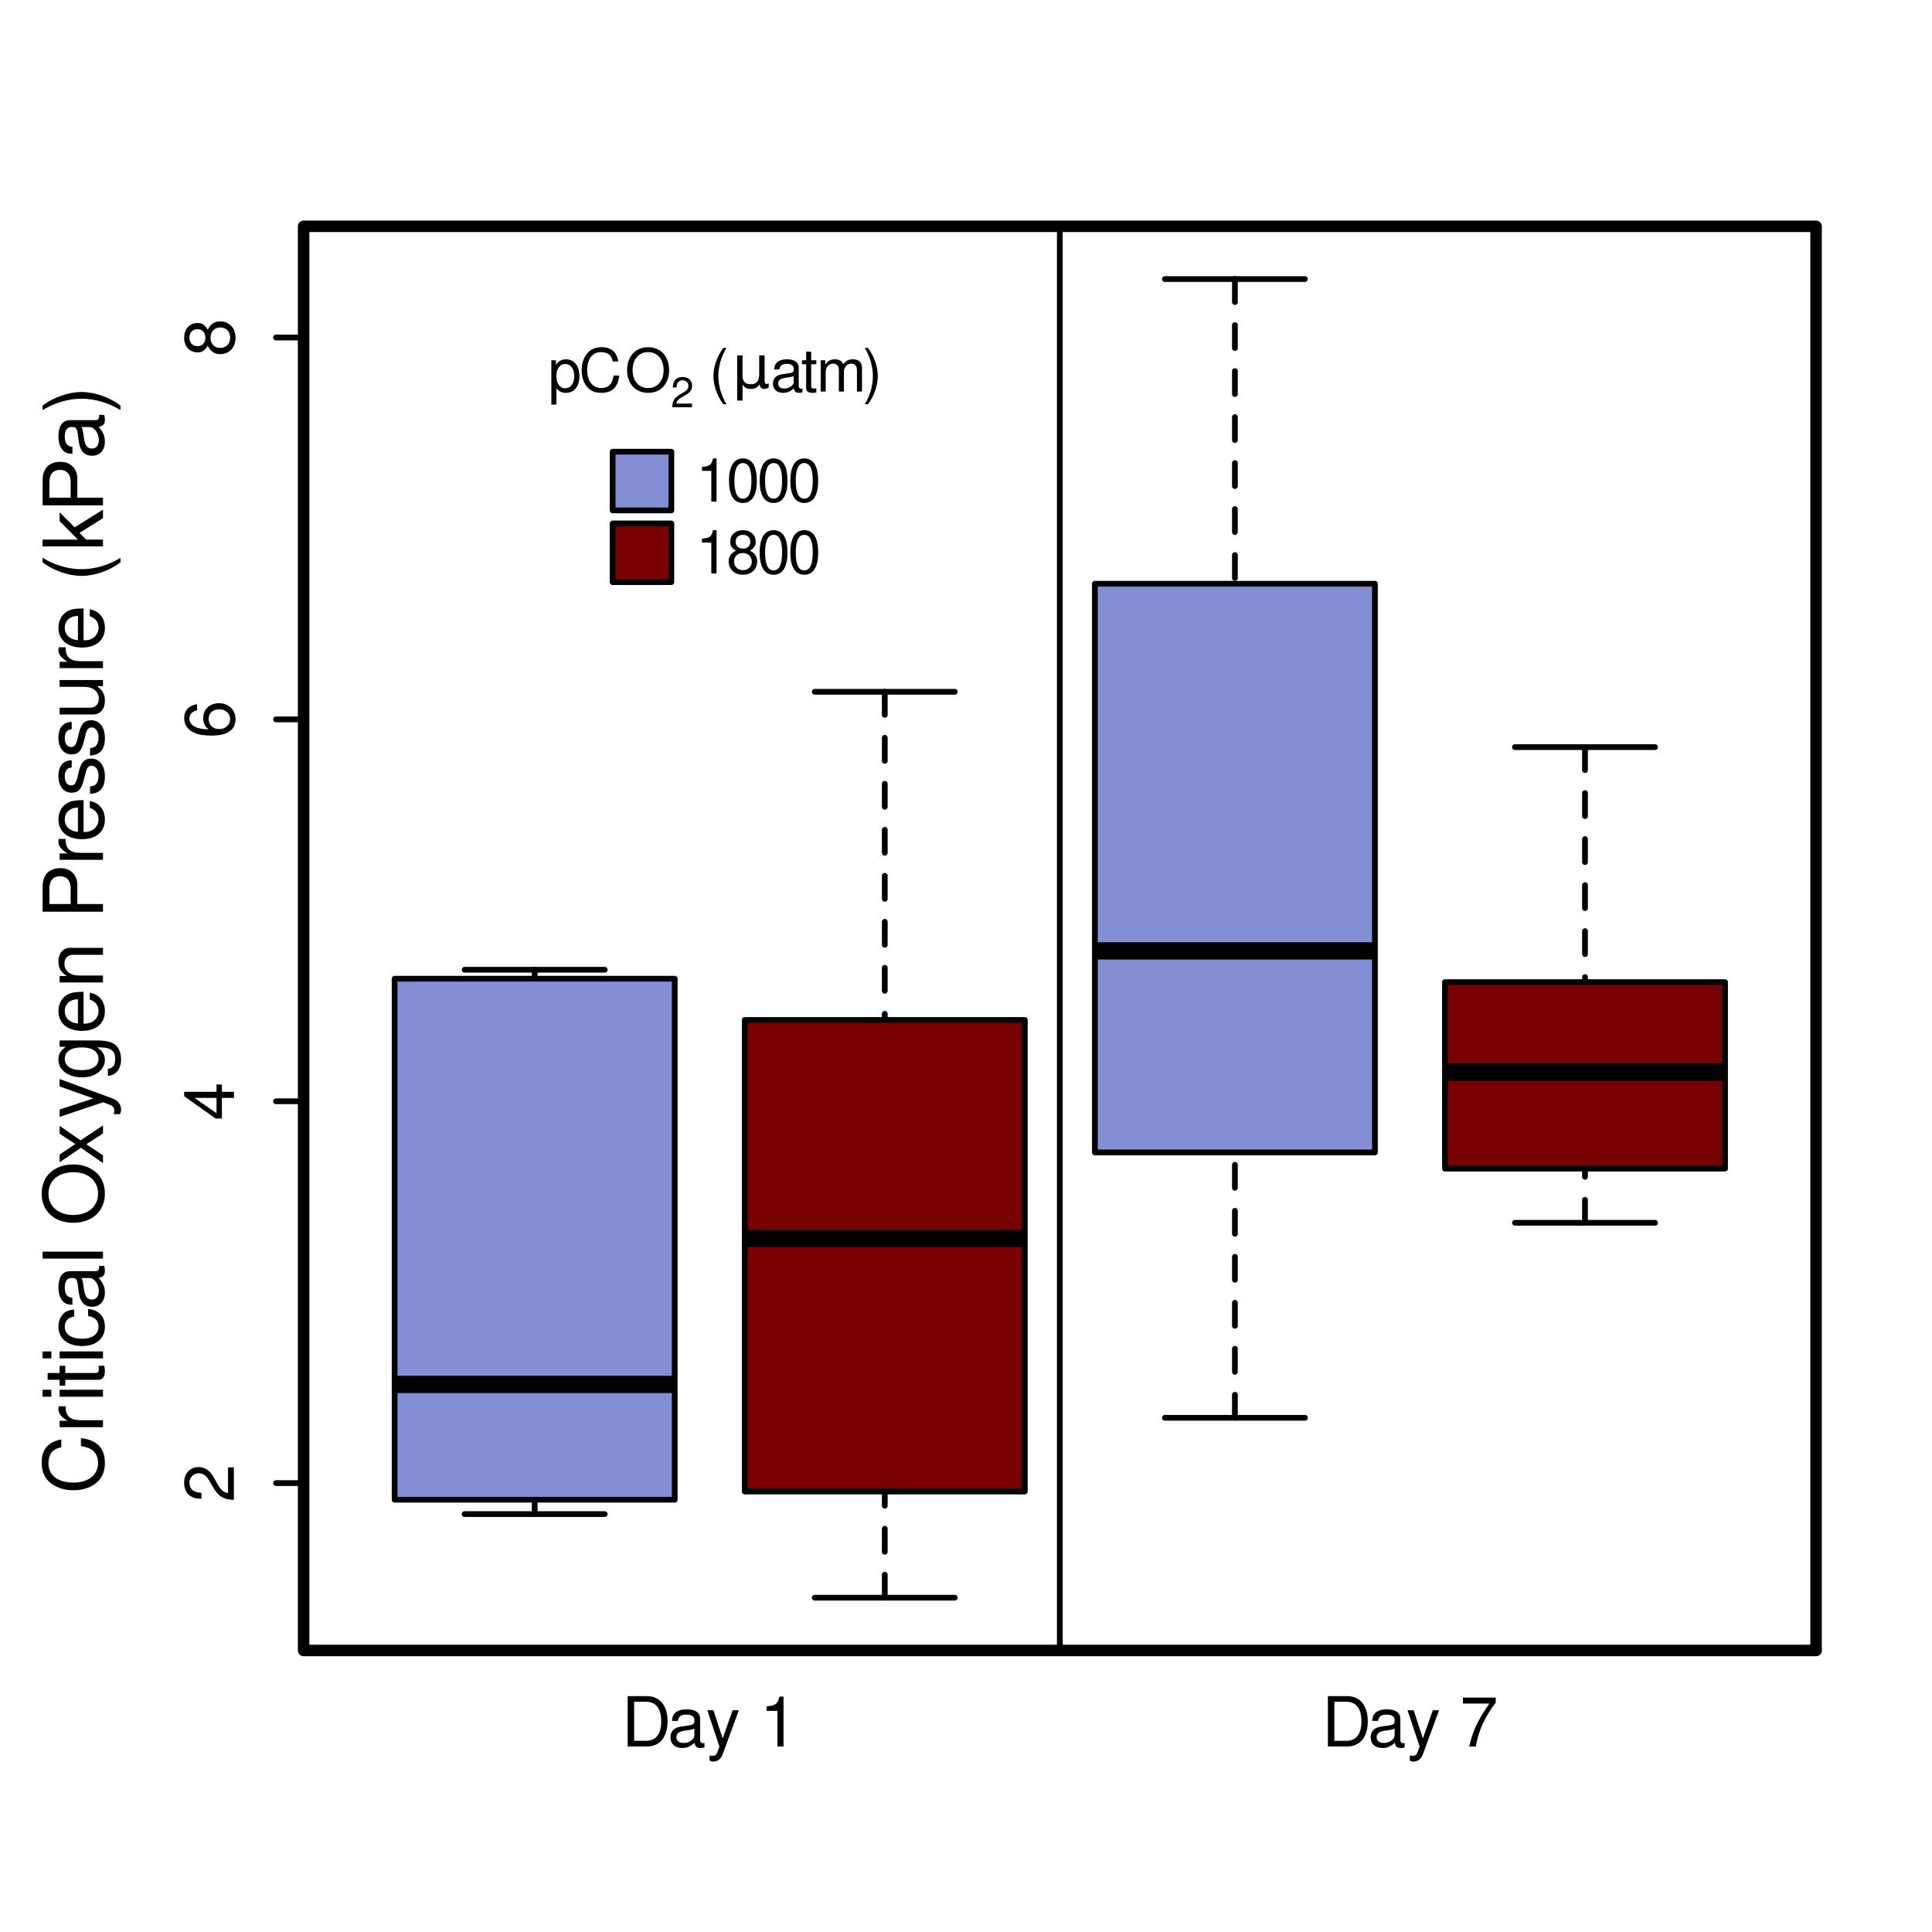 <?xml version="1.0" encoding="UTF-8"?>
<svg xmlns="http://www.w3.org/2000/svg" xmlns:xlink="http://www.w3.org/1999/xlink" width="252pt" height="252pt" viewBox="0 0 252 252" version="1.1">
<defs>
<g>
<symbol overflow="visible" id="glyph0-0">
<path style="stroke:none;" d=""/>
</symbol>
<symbol overflow="visible" id="glyph0-1">
<path style="stroke:none;" d="M 0.797 0 L 3.328 0 C 4.984 0 6 -1.234 6 -3.281 C 6 -5.312 5 -6.562 3.328 -6.562 L 0.797 -6.562 Z M 1.641 -0.734 L 1.641 -5.828 L 3.188 -5.828 C 4.484 -5.828 5.172 -4.953 5.172 -3.281 C 5.172 -1.609 4.484 -0.734 3.188 -0.734 Z M 1.641 -0.734 "/>
</symbol>
<symbol overflow="visible" id="glyph0-2">
<path style="stroke:none;" d="M 4.812 -0.438 C 4.734 -0.422 4.703 -0.422 4.656 -0.422 C 4.391 -0.422 4.25 -0.562 4.25 -0.797 L 4.25 -3.562 C 4.25 -4.406 3.641 -4.844 2.469 -4.844 C 1.781 -4.844 1.234 -4.656 0.906 -4.297 C 0.688 -4.062 0.609 -3.781 0.578 -3.328 L 1.344 -3.328 C 1.406 -3.891 1.75 -4.156 2.453 -4.156 C 3.125 -4.156 3.5 -3.906 3.5 -3.453 L 3.5 -3.266 C 3.484 -2.938 3.328 -2.812 2.719 -2.734 C 1.656 -2.594 1.5 -2.562 1.203 -2.453 C 0.656 -2.219 0.375 -1.797 0.375 -1.188 C 0.375 -0.328 0.969 0.203 1.922 0.203 C 2.516 0.203 3 0 3.531 -0.484 C 3.578 0 3.812 0.203 4.297 0.203 C 4.469 0.203 4.562 0.188 4.812 0.125 Z M 3.5 -1.484 C 3.5 -1.234 3.422 -1.078 3.203 -0.875 C 2.891 -0.594 2.531 -0.453 2.094 -0.453 C 1.5 -0.453 1.156 -0.734 1.156 -1.203 C 1.156 -1.703 1.484 -1.953 2.297 -2.062 C 3.094 -2.172 3.25 -2.219 3.5 -2.328 Z M 3.5 -1.484 "/>
</symbol>
<symbol overflow="visible" id="glyph0-3">
<path style="stroke:none;" d="M 3.484 -4.719 L 2.188 -1.047 L 0.984 -4.719 L 0.188 -4.719 L 1.766 0.016 L 1.484 0.766 C 1.359 1.094 1.203 1.219 0.875 1.219 C 0.75 1.219 0.641 1.203 0.484 1.172 L 0.484 1.844 C 0.641 1.922 0.797 1.969 0.984 1.969 C 1.234 1.969 1.5 1.875 1.688 1.734 C 1.922 1.562 2.062 1.375 2.203 0.984 L 4.297 -4.719 Z M 3.484 -4.719 "/>
</symbol>
<symbol overflow="visible" id="glyph0-4">
<path style="stroke:none;" d=""/>
</symbol>
<symbol overflow="visible" id="glyph0-5">
<path style="stroke:none;" d="M 2.328 -4.641 L 2.328 0 L 3.125 0 L 3.125 -6.5 L 2.594 -6.5 C 2.328 -5.516 2.141 -5.375 0.922 -5.219 L 0.922 -4.641 Z M 2.328 -4.641 "/>
</symbol>
<symbol overflow="visible" id="glyph0-6">
<path style="stroke:none;" d="M 4.688 -6.375 L 0.406 -6.375 L 0.406 -5.594 L 3.859 -5.594 C 2.344 -3.422 1.719 -2.094 1.234 0 L 2.094 0 C 2.438 -2.047 3.234 -3.797 4.688 -5.719 Z M 4.688 -6.375 "/>
</symbol>
<symbol overflow="visible" id="glyph1-0">
<path style="stroke:none;" d=""/>
</symbol>
<symbol overflow="visible" id="glyph1-1">
<path style="stroke:none;" d="M -0.781 -4.547 L -0.781 -1.203 C -1.328 -1.281 -1.672 -1.562 -2.141 -2.344 L -2.641 -3.25 C -3.141 -4.141 -3.812 -4.594 -4.609 -4.594 C -5.141 -4.594 -5.656 -4.391 -6 -4 C -6.344 -3.625 -6.5 -3.156 -6.5 -2.562 C -6.5 -1.75 -6.219 -1.141 -5.656 -0.797 C -5.312 -0.562 -4.906 -0.469 -4.25 -0.453 L -4.25 -1.234 C -4.703 -1.266 -4.953 -1.328 -5.172 -1.438 C -5.578 -1.641 -5.812 -2.047 -5.812 -2.531 C -5.812 -3.25 -5.297 -3.781 -4.594 -3.781 C -4.062 -3.781 -3.625 -3.484 -3.297 -2.922 L -2.812 -2.094 C -2.047 -0.766 -1.438 -0.375 -0.016 -0.312 L -0.016 -4.547 Z M -0.781 -4.547 "/>
</symbol>
<symbol overflow="visible" id="glyph1-2">
<path style="stroke:none;" d="M -1.578 -2.938 L 0 -2.938 L 0 -3.734 L -1.578 -3.734 L -1.578 -4.688 L -2.281 -4.688 L -2.281 -3.734 L -6.5 -3.734 L -6.5 -3.156 L -2.406 -0.25 L -1.578 -0.25 Z M -2.281 -2.938 L -2.281 -0.938 L -5.156 -2.938 Z M -2.281 -2.938 "/>
</symbol>
<symbol overflow="visible" id="glyph1-3">
<path style="stroke:none;" d="M -4.812 -4.484 C -5.875 -4.328 -6.5 -3.641 -6.5 -2.672 C -6.5 -1.969 -6.172 -1.344 -5.578 -0.969 C -4.938 -0.562 -4.156 -0.391 -2.969 -0.391 C -1.875 -0.391 -1.172 -0.547 -0.609 -0.922 C -0.078 -1.266 0.203 -1.828 0.203 -2.531 C 0.203 -3.75 -0.703 -4.609 -1.969 -4.609 C -3.172 -4.609 -4.016 -3.812 -4.016 -2.656 C -4.016 -2.031 -3.781 -1.531 -3.297 -1.203 C -4.906 -1.203 -5.812 -1.703 -5.812 -2.625 C -5.812 -3.172 -5.438 -3.562 -4.812 -3.688 Z M -3.312 -2.562 C -3.312 -3.328 -2.766 -3.812 -1.906 -3.812 C -1.094 -3.812 -0.5 -3.266 -0.5 -2.531 C -0.5 -1.797 -1.109 -1.234 -1.938 -1.234 C -2.75 -1.234 -3.312 -1.781 -3.312 -2.562 Z M -3.312 -2.562 "/>
</symbol>
<symbol overflow="visible" id="glyph1-4">
<path style="stroke:none;" d="M -3.422 -3.516 C -3.828 -4.188 -4.156 -4.391 -4.766 -4.391 C -5.797 -4.391 -6.5 -3.609 -6.5 -2.469 C -6.5 -1.344 -5.797 -0.562 -4.781 -0.562 C -4.156 -0.562 -3.844 -0.766 -3.422 -1.422 C -3.062 -0.688 -2.531 -0.328 -1.812 -0.328 C -0.625 -0.328 0.203 -1.203 0.203 -2.469 C 0.203 -3.734 -0.625 -4.609 -1.812 -4.609 C -2.531 -4.609 -3.062 -4.25 -3.422 -3.516 Z M -5.812 -2.469 C -5.812 -3.156 -5.406 -3.578 -4.75 -3.578 C -4.141 -3.578 -3.734 -3.141 -3.734 -2.469 C -3.734 -1.797 -4.141 -1.375 -4.766 -1.375 C -5.406 -1.375 -5.812 -1.797 -5.812 -2.469 Z M -3.062 -2.469 C -3.062 -3.266 -2.547 -3.812 -1.797 -3.812 C -1.016 -3.812 -0.5 -3.281 -0.5 -2.453 C -0.5 -1.688 -1.031 -1.141 -1.781 -1.141 C -2.562 -1.141 -3.062 -1.672 -3.062 -2.469 Z M -3.062 -2.469 "/>
</symbol>
<symbol overflow="visible" id="glyph2-0">
<path style="stroke:none;" d=""/>
</symbol>
<symbol overflow="visible" id="glyph2-1">
<path style="stroke:none;" d="M -5.438 -7.141 C -7.156 -6.828 -8 -5.844 -8 -4.109 C -8 -3.062 -7.672 -2.203 -7.016 -1.625 C -6.234 -0.906 -5.125 -0.516 -3.844 -0.516 C -2.547 -0.516 -1.438 -0.922 -0.672 -1.656 C -0.047 -2.266 0.25 -3.047 0.25 -4.078 C 0.25 -6 -0.781 -7.078 -2.875 -7.312 L -2.875 -6.266 C -2.328 -6.188 -1.969 -6.078 -1.656 -5.922 C -1 -5.594 -0.641 -4.922 -0.641 -4.078 C -0.641 -2.516 -1.891 -1.516 -3.859 -1.516 C -5.875 -1.516 -7.109 -2.469 -7.109 -4 C -7.109 -4.625 -6.938 -5.219 -6.625 -5.547 C -6.344 -5.844 -6.031 -6 -5.438 -6.125 Z M -5.438 -7.141 "/>
</symbol>
<symbol overflow="visible" id="glyph2-2">
<path style="stroke:none;" d="M -5.656 -0.75 L 0 -0.75 L 0 -1.656 L -2.938 -1.656 C -4.297 -1.656 -4.906 -2.219 -4.875 -3.469 L -5.781 -3.469 C -5.812 -3.312 -5.812 -3.234 -5.812 -3.125 C -5.812 -2.531 -5.469 -2.094 -4.625 -1.578 L -5.656 -1.578 Z M -5.656 -0.75 "/>
</symbol>
<symbol overflow="visible" id="glyph2-3">
<path style="stroke:none;" d="M -5.656 -1.625 L -5.656 -0.719 L 0 -0.719 L 0 -1.625 Z M -7.875 -1.625 L -7.875 -0.719 L -6.734 -0.719 L -6.734 -1.625 Z M -7.875 -1.625 "/>
</symbol>
<symbol overflow="visible" id="glyph2-4">
<path style="stroke:none;" d="M -5.656 -2.75 L -5.656 -1.812 L -7.219 -1.812 L -7.219 -0.922 L -5.656 -0.922 L -5.656 -0.156 L -4.922 -0.156 L -4.922 -0.922 L -0.641 -0.922 C -0.062 -0.922 0.25 -1.312 0.25 -2.016 C 0.25 -2.25 0.234 -2.438 0.172 -2.75 L -0.578 -2.75 C -0.547 -2.609 -0.547 -2.5 -0.547 -2.312 C -0.547 -1.922 -0.641 -1.812 -1.047 -1.812 L -4.922 -1.812 L -4.922 -2.75 Z M -5.656 -2.75 "/>
</symbol>
<symbol overflow="visible" id="glyph2-5">
<path style="stroke:none;" d="M -3.75 -5.078 C -4.312 -5.047 -4.672 -4.922 -4.984 -4.703 C -5.5 -4.312 -5.812 -3.641 -5.812 -2.844 C -5.812 -1.312 -4.609 -0.328 -2.734 -0.328 C -0.906 -0.328 0.25 -1.312 0.25 -2.844 C 0.25 -4.188 -0.562 -5.047 -1.938 -5.156 L -1.938 -4.25 C -1.031 -4.094 -0.578 -3.625 -0.578 -2.859 C -0.578 -1.875 -1.391 -1.281 -2.734 -1.281 C -4.141 -1.281 -4.984 -1.859 -4.984 -2.844 C -4.984 -3.594 -4.547 -4.078 -3.75 -4.172 Z M -3.75 -5.078 "/>
</symbol>
<symbol overflow="visible" id="glyph2-6">
<path style="stroke:none;" d="M -0.531 -5.781 C -0.5 -5.672 -0.5 -5.641 -0.5 -5.578 C -0.5 -5.266 -0.672 -5.094 -0.953 -5.094 L -4.281 -5.094 C -5.281 -5.094 -5.812 -4.359 -5.812 -2.969 C -5.812 -2.141 -5.578 -1.484 -5.156 -1.094 C -4.875 -0.828 -4.547 -0.719 -3.984 -0.703 L -3.984 -1.609 C -4.672 -1.688 -4.984 -2.094 -4.984 -2.938 C -4.984 -3.75 -4.688 -4.203 -4.141 -4.203 L -3.906 -4.203 C -3.516 -4.188 -3.375 -4 -3.281 -3.266 C -3.125 -1.984 -3.078 -1.797 -2.938 -1.453 C -2.656 -0.781 -2.156 -0.453 -1.422 -0.453 C -0.406 -0.453 0.25 -1.172 0.25 -2.312 C 0.25 -3.016 0 -3.594 -0.578 -4.234 C 0 -4.297 0.25 -4.578 0.25 -5.156 C 0.25 -5.359 0.234 -5.469 0.156 -5.781 Z M -1.781 -4.203 C -1.484 -4.203 -1.297 -4.109 -1.047 -3.844 C -0.719 -3.484 -0.547 -3.031 -0.547 -2.5 C -0.547 -1.797 -0.875 -1.391 -1.453 -1.391 C -2.047 -1.391 -2.344 -1.781 -2.484 -2.75 C -2.609 -3.719 -2.656 -3.891 -2.797 -4.203 Z M -1.781 -4.203 "/>
</symbol>
<symbol overflow="visible" id="glyph2-7">
<path style="stroke:none;" d="M -7.875 -1.641 L -7.875 -0.734 L 0 -0.734 L 0 -1.641 Z M -7.875 -1.641 "/>
</symbol>
<symbol overflow="visible" id="glyph2-8">
<path style="stroke:none;" d=""/>
</symbol>
<symbol overflow="visible" id="glyph2-9">
<path style="stroke:none;" d="M -8 -4.203 C -8 -1.938 -6.344 -0.406 -3.875 -0.406 C -1.406 -0.406 0.25 -1.938 0.25 -4.203 C 0.25 -5.172 -0.047 -6.016 -0.578 -6.656 C -1.312 -7.5 -2.531 -8.016 -3.812 -8.016 C -6.344 -8.016 -8 -6.516 -8 -4.203 Z M -7.109 -4.203 C -7.109 -5.906 -5.828 -7 -3.828 -7 C -1.938 -7 -0.641 -5.875 -0.641 -4.203 C -0.641 -2.531 -1.938 -1.422 -3.875 -1.422 C -5.812 -1.422 -7.109 -2.531 -7.109 -4.203 Z M -7.109 -4.203 "/>
</symbol>
<symbol overflow="visible" id="glyph2-10">
<path style="stroke:none;" d="M -2.922 -3.156 L -5.656 -5.047 L -5.656 -4.031 L -3.609 -2.672 L -5.656 -1.312 L -5.656 -0.297 L -2.875 -2.188 L 0 -0.188 L 0 -1.203 L -2.172 -2.641 L 0 -4.062 L 0 -5.109 Z M -2.922 -3.156 "/>
</symbol>
<symbol overflow="visible" id="glyph2-11">
<path style="stroke:none;" d="M -5.656 -4.188 L -1.25 -2.625 L -5.656 -1.172 L -5.656 -0.219 L 0.016 -2.125 L 0.922 -1.781 C 1.312 -1.625 1.469 -1.438 1.469 -1.062 C 1.469 -0.906 1.453 -0.781 1.406 -0.578 L 2.219 -0.578 C 2.312 -0.766 2.359 -0.953 2.359 -1.188 C 2.359 -1.484 2.25 -1.797 2.078 -2.031 C 1.875 -2.312 1.641 -2.469 1.188 -2.641 L -5.656 -5.156 Z M -5.656 -4.188 "/>
</symbol>
<symbol overflow="visible" id="glyph2-12">
<path style="stroke:none;" d="M -5.656 -4.359 L -4.844 -4.359 C -5.516 -3.906 -5.812 -3.406 -5.812 -2.703 C -5.812 -1.328 -4.547 -0.375 -2.734 -0.375 C -1.781 -0.375 -1.094 -0.609 -0.516 -1.094 C -0.016 -1.516 0.25 -2.047 0.25 -2.641 C 0.25 -3.312 -0.047 -3.797 -0.766 -4.281 L -0.469 -4.281 C 1.031 -4.281 1.594 -3.859 1.594 -2.734 C 1.594 -1.969 1.297 -1.562 0.641 -1.484 L 0.641 -0.562 C 1.688 -0.641 2.359 -1.484 2.359 -2.703 C 2.359 -3.547 2.078 -4.234 1.625 -4.594 C 1.094 -5.031 0.406 -5.188 -0.922 -5.188 L -5.656 -5.188 Z M -4.984 -2.781 C -4.984 -3.734 -4.188 -4.281 -2.75 -4.281 C -1.375 -4.281 -0.578 -3.719 -0.578 -2.781 C -0.578 -1.859 -1.391 -1.312 -2.781 -1.312 C -4.172 -1.312 -4.984 -1.859 -4.984 -2.781 Z M -4.984 -2.781 "/>
</symbol>
<symbol overflow="visible" id="glyph2-13">
<path style="stroke:none;" d="M -2.531 -5.531 C -3.391 -5.531 -3.906 -5.469 -4.328 -5.312 C -5.266 -4.938 -5.812 -4.078 -5.812 -3.016 C -5.812 -1.453 -4.625 -0.438 -2.75 -0.438 C -0.891 -0.438 0.25 -1.406 0.25 -3 C 0.25 -4.297 -0.484 -5.188 -1.719 -5.422 L -1.719 -4.516 C -0.969 -4.266 -0.578 -3.75 -0.578 -3.031 C -0.578 -2.469 -0.844 -1.969 -1.312 -1.672 C -1.641 -1.453 -1.969 -1.375 -2.531 -1.375 Z M -3.266 -1.391 C -4.312 -1.469 -4.984 -2.109 -4.984 -3.016 C -4.984 -3.938 -4.281 -4.562 -3.266 -4.562 Z M -3.266 -1.391 "/>
</symbol>
<symbol overflow="visible" id="glyph2-14">
<path style="stroke:none;" d="M -5.656 -0.75 L 0 -0.75 L 0 -1.656 L -3.125 -1.656 C -4.281 -1.656 -5.031 -2.266 -5.031 -3.203 C -5.031 -3.906 -4.594 -4.359 -3.922 -4.359 L 0 -4.359 L 0 -5.266 L -4.281 -5.266 C -5.219 -5.266 -5.812 -4.562 -5.812 -3.469 C -5.812 -2.625 -5.5 -2.078 -4.703 -1.594 L -5.656 -1.594 Z M -5.656 -0.75 "/>
</symbol>
<symbol overflow="visible" id="glyph2-15">
<path style="stroke:none;" d="M -3.344 -1.984 L -3.344 -4.453 C -3.344 -5.078 -3.516 -5.562 -3.891 -5.984 C -4.328 -6.453 -4.844 -6.656 -5.562 -6.656 C -7.047 -6.656 -7.875 -5.781 -7.875 -4.234 L -7.875 -0.984 L 0 -0.984 L 0 -1.984 Z M -4.219 -1.984 L -6.984 -1.984 L -6.984 -4.078 C -6.984 -5.047 -6.469 -5.609 -5.609 -5.609 C -4.734 -5.609 -4.219 -5.047 -4.219 -4.078 Z M -4.219 -1.984 "/>
</symbol>
<symbol overflow="visible" id="glyph2-16">
<path style="stroke:none;" d="M -4.078 -4.734 C -5.188 -4.719 -5.812 -3.984 -5.812 -2.672 C -5.812 -1.359 -5.141 -0.5 -4.094 -0.5 C -3.203 -0.5 -2.781 -0.953 -2.469 -2.297 L -2.25 -3.141 C -2.109 -3.766 -1.875 -4.016 -1.484 -4.016 C -0.938 -4.016 -0.578 -3.484 -0.578 -2.703 C -0.578 -2.219 -0.719 -1.797 -0.953 -1.578 C -1.125 -1.438 -1.281 -1.375 -1.688 -1.312 L -1.688 -0.359 C -0.375 -0.406 0.25 -1.141 0.25 -2.625 C 0.25 -4.047 -0.453 -4.953 -1.547 -4.953 C -2.391 -4.953 -2.844 -4.484 -3.125 -3.359 L -3.328 -2.5 C -3.5 -1.766 -3.734 -1.453 -4.141 -1.453 C -4.672 -1.453 -4.984 -1.906 -4.984 -2.641 C -4.984 -3.375 -4.672 -3.75 -4.078 -3.781 Z M -4.078 -4.734 "/>
</symbol>
<symbol overflow="visible" id="glyph2-17">
<path style="stroke:none;" d="M 0 -5.203 L -5.656 -5.203 L -5.656 -4.312 L -2.453 -4.312 C -1.297 -4.312 -0.547 -3.703 -0.547 -2.766 C -0.547 -2.047 -0.969 -1.594 -1.656 -1.594 L -5.656 -1.594 L -5.656 -0.703 L -1.297 -0.703 C -0.359 -0.703 0.25 -1.406 0.25 -2.5 C 0.25 -3.344 -0.047 -3.859 -0.781 -4.391 L 0 -4.391 Z M 0 -5.203 "/>
</symbol>
<symbol overflow="visible" id="glyph2-18">
<path style="stroke:none;" d="M -7.875 -2.547 C -6.453 -1.469 -4.484 -0.781 -2.797 -0.781 C -1.094 -0.781 0.875 -1.469 2.281 -2.547 L 2.281 -3.141 C 0.75 -2.188 -1.062 -1.656 -2.797 -1.656 C -4.516 -1.656 -6.344 -2.188 -7.875 -3.141 Z M -7.875 -2.547 "/>
</symbol>
<symbol overflow="visible" id="glyph2-19">
<path style="stroke:none;" d="M -7.875 -1.516 L -7.875 -0.625 L 0 -0.625 L 0 -1.516 L -2.203 -1.516 L -3.062 -2.391 L 0 -4.312 L 0 -5.422 L -3.703 -3.109 L -5.656 -5.078 L -5.656 -3.922 L -3.266 -1.516 Z M -7.875 -1.516 "/>
</symbol>
<symbol overflow="visible" id="glyph2-20">
<path style="stroke:none;" d="M 2.281 -1 C 0.875 -2.078 -1.094 -2.766 -2.781 -2.766 C -4.484 -2.766 -6.453 -2.078 -7.875 -1 L -7.875 -0.406 C -6.328 -1.359 -4.516 -1.891 -2.781 -1.891 C -1.062 -1.891 0.75 -1.359 2.281 -0.406 Z M 2.281 -1 "/>
</symbol>
<symbol overflow="visible" id="glyph3-0">
<path style="stroke:none;" d=""/>
</symbol>
<symbol overflow="visible" id="glyph3-1">
<path style="stroke:none;" d="M 0.422 1.703 L 1.078 1.703 L 1.078 -0.422 C 1.422 0 1.797 0.172 2.328 0.172 C 3.391 0.172 4.078 -0.672 4.078 -1.969 C 4.078 -3.344 3.406 -4.203 2.328 -4.203 C 1.766 -4.203 1.328 -3.953 1.016 -3.469 L 1.016 -4.078 L 0.422 -4.078 Z M 2.219 -3.594 C 2.938 -3.594 3.406 -2.969 3.406 -1.984 C 3.406 -1.062 2.922 -0.422 2.219 -0.422 C 1.516 -0.422 1.078 -1.047 1.078 -2.016 C 1.078 -2.969 1.516 -3.594 2.219 -3.594 Z M 2.219 -3.594 "/>
</symbol>
<symbol overflow="visible" id="glyph3-2">
<path style="stroke:none;" d="M 5.156 -3.922 C 4.938 -5.172 4.219 -5.781 2.969 -5.781 C 2.203 -5.781 1.594 -5.531 1.172 -5.062 C 0.656 -4.5 0.375 -3.703 0.375 -2.781 C 0.375 -1.844 0.656 -1.031 1.188 -0.484 C 1.641 -0.031 2.203 0.172 2.938 0.172 C 4.328 0.172 5.109 -0.562 5.281 -2.078 L 4.531 -2.078 C 4.469 -1.688 4.391 -1.422 4.266 -1.188 C 4.031 -0.719 3.562 -0.453 2.953 -0.453 C 1.812 -0.453 1.094 -1.359 1.094 -2.781 C 1.094 -4.234 1.781 -5.141 2.891 -5.141 C 3.344 -5.141 3.781 -5 4 -4.781 C 4.219 -4.578 4.328 -4.344 4.422 -3.922 Z M 5.156 -3.922 "/>
</symbol>
<symbol overflow="visible" id="glyph3-3">
<path style="stroke:none;" d="M 3.031 -5.781 C 1.406 -5.781 0.297 -4.578 0.297 -2.797 C 0.297 -1.016 1.391 0.172 3.047 0.172 C 3.734 0.172 4.344 -0.031 4.797 -0.422 C 5.422 -0.938 5.781 -1.828 5.781 -2.75 C 5.781 -4.578 4.703 -5.781 3.031 -5.781 Z M 3.031 -5.141 C 4.266 -5.141 5.062 -4.203 5.062 -2.766 C 5.062 -1.391 4.234 -0.453 3.047 -0.453 C 1.828 -0.453 1.016 -1.391 1.016 -2.797 C 1.016 -4.203 1.828 -5.141 3.031 -5.141 Z M 3.031 -5.141 "/>
</symbol>
<symbol overflow="visible" id="glyph3-4">
<path style="stroke:none;" d=""/>
</symbol>
<symbol overflow="visible" id="glyph3-5">
<path style="stroke:none;" d="M 1.844 -5.688 C 1.062 -4.656 0.562 -3.25 0.562 -2.016 C 0.562 -0.781 1.062 0.625 1.844 1.656 L 2.266 1.656 C 1.578 0.531 1.203 -0.766 1.203 -2.016 C 1.203 -3.266 1.578 -4.578 2.266 -5.688 Z M 1.844 -5.688 "/>
</symbol>
<symbol overflow="visible" id="glyph3-6">
<path style="stroke:none;" d="M 4.172 -0.375 C 4.094 -0.359 4.062 -0.359 4.031 -0.359 C 3.812 -0.359 3.688 -0.484 3.688 -0.688 L 3.688 -3.094 C 3.688 -3.812 3.156 -4.203 2.141 -4.203 C 1.547 -4.203 1.062 -4.031 0.781 -3.734 C 0.594 -3.516 0.516 -3.281 0.5 -2.875 L 1.156 -2.875 C 1.219 -3.375 1.516 -3.609 2.125 -3.609 C 2.719 -3.609 3.031 -3.391 3.031 -3 L 3.031 -2.828 C 3.031 -2.547 2.891 -2.438 2.359 -2.375 C 1.438 -2.25 1.297 -2.219 1.047 -2.125 C 0.562 -1.922 0.328 -1.562 0.328 -1.031 C 0.328 -0.281 0.844 0.172 1.672 0.172 C 2.188 0.172 2.594 0 3.062 -0.422 C 3.109 0 3.312 0.172 3.734 0.172 C 3.875 0.172 3.953 0.156 4.172 0.109 Z M 3.031 -1.281 C 3.031 -1.062 2.969 -0.938 2.781 -0.75 C 2.516 -0.516 2.188 -0.391 1.812 -0.391 C 1.297 -0.391 1 -0.625 1 -1.047 C 1 -1.469 1.281 -1.688 1.984 -1.797 C 2.688 -1.891 2.812 -1.922 3.031 -2.016 Z M 3.031 -1.281 "/>
</symbol>
<symbol overflow="visible" id="glyph3-7">
<path style="stroke:none;" d="M 1.984 -4.078 L 1.312 -4.078 L 1.312 -5.203 L 0.656 -5.203 L 0.656 -4.078 L 0.109 -4.078 L 0.109 -3.562 L 0.656 -3.562 L 0.656 -0.469 C 0.656 -0.047 0.938 0.172 1.453 0.172 C 1.625 0.172 1.766 0.156 1.984 0.125 L 1.984 -0.422 C 1.891 -0.391 1.797 -0.391 1.672 -0.391 C 1.391 -0.391 1.312 -0.469 1.312 -0.75 L 1.312 -3.562 L 1.984 -3.562 Z M 1.984 -4.078 "/>
</symbol>
<symbol overflow="visible" id="glyph3-8">
<path style="stroke:none;" d="M 0.547 -4.078 L 0.547 0 L 1.203 0 L 1.203 -2.562 C 1.203 -3.156 1.625 -3.641 2.156 -3.641 C 2.641 -3.641 2.922 -3.344 2.922 -2.812 L 2.922 0 L 3.578 0 L 3.578 -2.562 C 3.578 -3.156 4 -3.641 4.531 -3.641 C 5 -3.641 5.281 -3.328 5.281 -2.812 L 5.281 0 L 5.938 0 L 5.938 -3.062 C 5.938 -3.797 5.516 -4.203 4.75 -4.203 C 4.203 -4.203 3.875 -4.031 3.5 -3.578 C 3.266 -4.016 2.938 -4.203 2.406 -4.203 C 1.859 -4.203 1.484 -4 1.141 -3.516 L 1.141 -4.078 Z M 0.547 -4.078 "/>
</symbol>
<symbol overflow="visible" id="glyph3-9">
<path style="stroke:none;" d="M 0.719 1.656 C 1.5 0.625 2 -0.781 2 -2.016 C 2 -3.25 1.5 -4.656 0.719 -5.688 L 0.297 -5.688 C 0.984 -4.562 1.359 -3.266 1.359 -2.016 C 1.359 -0.766 0.984 0.547 0.297 1.656 Z M 0.719 1.656 "/>
</symbol>
<symbol overflow="visible" id="glyph3-10">
<path style="stroke:none;" d="M 2.016 -4.016 L 2.016 0 L 2.703 0 L 2.703 -5.641 L 2.25 -5.641 C 2.016 -4.766 1.859 -4.656 0.797 -4.516 L 0.797 -4.016 Z M 2.016 -4.016 "/>
</symbol>
<symbol overflow="visible" id="glyph3-11">
<path style="stroke:none;" d="M 2.141 -5.641 C 1.625 -5.641 1.156 -5.406 0.875 -5.016 C 0.516 -4.516 0.328 -3.781 0.328 -2.734 C 0.328 -0.828 0.953 0.172 2.141 0.172 C 3.312 0.172 3.953 -0.828 3.953 -2.688 C 3.953 -3.781 3.781 -4.5 3.422 -5.016 C 3.125 -5.406 2.672 -5.641 2.141 -5.641 Z M 2.141 -5.031 C 2.891 -5.031 3.25 -4.266 3.25 -2.75 C 3.25 -1.141 2.891 -0.391 2.125 -0.391 C 1.406 -0.391 1.031 -1.172 1.031 -2.719 C 1.031 -4.266 1.406 -5.031 2.141 -5.031 Z M 2.141 -5.031 "/>
</symbol>
<symbol overflow="visible" id="glyph3-12">
<path style="stroke:none;" d="M 3.047 -2.969 C 3.625 -3.328 3.812 -3.609 3.812 -4.125 C 3.812 -5.016 3.125 -5.641 2.141 -5.641 C 1.172 -5.641 0.484 -5.016 0.484 -4.141 C 0.484 -3.609 0.656 -3.328 1.234 -2.969 C 0.594 -2.656 0.281 -2.188 0.281 -1.562 C 0.281 -0.531 1.047 0.172 2.141 0.172 C 3.234 0.172 4 -0.531 4 -1.562 C 4 -2.188 3.688 -2.656 3.047 -2.969 Z M 2.141 -5.031 C 2.734 -5.031 3.109 -4.672 3.109 -4.109 C 3.109 -3.594 2.719 -3.234 2.141 -3.234 C 1.562 -3.234 1.188 -3.594 1.188 -4.125 C 1.188 -4.672 1.562 -5.031 2.141 -5.031 Z M 2.141 -2.656 C 2.828 -2.656 3.297 -2.203 3.297 -1.547 C 3.297 -0.875 2.844 -0.422 2.125 -0.422 C 1.453 -0.422 0.984 -0.891 0.984 -1.547 C 0.984 -2.219 1.453 -2.656 2.141 -2.656 Z M 2.141 -2.656 "/>
</symbol>
<symbol overflow="visible" id="glyph4-0">
<path style="stroke:none;" d=""/>
</symbol>
<symbol overflow="visible" id="glyph4-1">
<path style="stroke:none;" d="M 2.766 -0.469 L 0.719 -0.469 C 0.781 -0.797 0.953 -1.016 1.422 -1.297 L 1.969 -1.609 C 2.516 -1.906 2.781 -2.312 2.781 -2.797 C 2.781 -3.125 2.656 -3.422 2.422 -3.641 C 2.203 -3.844 1.906 -3.938 1.547 -3.938 C 1.062 -3.938 0.688 -3.766 0.484 -3.438 C 0.344 -3.219 0.281 -2.984 0.266 -2.578 L 0.75 -2.578 C 0.766 -2.844 0.797 -3 0.859 -3.141 C 1 -3.375 1.25 -3.516 1.531 -3.516 C 1.969 -3.516 2.297 -3.203 2.297 -2.781 C 2.297 -2.469 2.109 -2.188 1.766 -2 L 1.266 -1.703 C 0.469 -1.234 0.234 -0.859 0.188 0 L 2.766 0 Z M 2.766 -0.469 "/>
</symbol>
<symbol overflow="visible" id="glyph5-0">
<path style="stroke:none;" d="M 0.391 1.375 L 0.391 -5.5 L 4.281 -5.5 L 4.281 1.375 Z M 0.828 0.938 L 3.859 0.938 L 3.859 -5.062 L 0.828 -5.062 Z M 0.828 0.938 "/>
</symbol>
<symbol overflow="visible" id="glyph5-1">
<path style="stroke:none;" d="M 0.656 1.625 L 0.656 -4.266 L 1.359 -4.266 L 1.359 -1.609 C 1.359 -1.242 1.445 -0.969 1.625 -0.781 C 1.801 -0.594 2.062 -0.5 2.406 -0.5 C 2.781 -0.5 3.062 -0.602 3.25 -0.812 C 3.438 -1.031 3.531 -1.352 3.531 -1.781 L 3.531 -4.266 L 4.234 -4.266 L 4.234 -0.984 C 4.234 -0.828 4.254 -0.711 4.297 -0.641 C 4.336 -0.566 4.406 -0.531 4.5 -0.531 C 4.531 -0.531 4.562 -0.535 4.594 -0.547 C 4.633 -0.566 4.691 -0.594 4.766 -0.625 L 4.766 -0.062 C 4.66 0 4.562 0.039 4.469 0.062 C 4.383 0.094 4.297 0.109 4.203 0.109 C 4.023 0.109 3.883 0.062 3.781 -0.031 C 3.676 -0.133 3.609 -0.285 3.578 -0.484 C 3.441 -0.285 3.281 -0.133 3.094 -0.031 C 2.914 0.062 2.703 0.109 2.453 0.109 C 2.191 0.109 1.969 0.062 1.781 -0.031 C 1.602 -0.133 1.461 -0.285 1.359 -0.484 L 1.359 1.625 Z M 0.656 1.625 "/>
</symbol>
</g>
<clipPath id="clip1">
  <path d="M 137 29.52 L 139 29.52 L 139 215.281 L 137 215.281 Z M 137 29.52 "/>
</clipPath>
</defs>
<g id="surface2">
<rect x="0" y="0" width="252" height="252" style="fill:rgb(100%,100%,100%);fill-opacity:1;stroke:none;"/>
<path style=" stroke:none;fill-rule:nonzero;fill:rgb(51.373%,56.078%,83.529%);fill-opacity:1;" d="M 51.473 195.617 L 88.008 195.617 L 88.008 127.656 L 51.473 127.656 Z M 51.473 195.617 "/>
<path style="fill:none;stroke-width:2.25;stroke-linecap:butt;stroke-linejoin:round;stroke:rgb(0%,0%,0%);stroke-opacity:1;stroke-miterlimit:10;" d="M 51.473 180.574 L 88.008 180.574 "/>
<path style="fill:none;stroke-width:0.75;stroke-linecap:round;stroke-linejoin:round;stroke:rgb(0%,0%,0%);stroke-opacity:1;stroke-dasharray:3,3;stroke-miterlimit:10;" d="M 69.738 197.492 L 69.738 195.617 "/>
<path style="fill:none;stroke-width:0.75;stroke-linecap:round;stroke-linejoin:round;stroke:rgb(0%,0%,0%);stroke-opacity:1;stroke-dasharray:3,3;stroke-miterlimit:10;" d="M 69.738 126.488 L 69.738 127.656 "/>
<path style="fill:none;stroke-width:0.75;stroke-linecap:round;stroke-linejoin:round;stroke:rgb(0%,0%,0%);stroke-opacity:1;stroke-miterlimit:10;" d="M 60.605 197.492 L 78.875 197.492 "/>
<path style="fill:none;stroke-width:0.75;stroke-linecap:round;stroke-linejoin:round;stroke:rgb(0%,0%,0%);stroke-opacity:1;stroke-miterlimit:10;" d="M 60.605 126.488 L 78.875 126.488 "/>
<path style="fill:none;stroke-width:0.75;stroke-linecap:round;stroke-linejoin:round;stroke:rgb(0%,0%,0%);stroke-opacity:1;stroke-miterlimit:10;" d="M 51.473 195.617 L 88.008 195.617 L 88.008 127.656 L 51.473 127.656 Z M 51.473 195.617 "/>
<path style=" stroke:none;fill-rule:nonzero;fill:rgb(47.451%,0%,0%);fill-opacity:1;" d="M 97.141 194.543 L 133.672 194.543 L 133.672 133.039 L 97.141 133.039 Z M 97.141 194.543 "/>
<path style="fill:none;stroke-width:2.25;stroke-linecap:butt;stroke-linejoin:round;stroke:rgb(0%,0%,0%);stroke-opacity:1;stroke-miterlimit:10;" d="M 97.141 161.531 L 133.672 161.531 "/>
<path style="fill:none;stroke-width:0.75;stroke-linecap:round;stroke-linejoin:round;stroke:rgb(0%,0%,0%);stroke-opacity:1;stroke-dasharray:3,3;stroke-miterlimit:10;" d="M 115.406 208.398 L 115.406 194.543 "/>
<path style="fill:none;stroke-width:0.75;stroke-linecap:round;stroke-linejoin:round;stroke:rgb(0%,0%,0%);stroke-opacity:1;stroke-dasharray:3,3;stroke-miterlimit:10;" d="M 115.406 90.234 L 115.406 133.039 "/>
<path style="fill:none;stroke-width:0.75;stroke-linecap:round;stroke-linejoin:round;stroke:rgb(0%,0%,0%);stroke-opacity:1;stroke-miterlimit:10;" d="M 106.273 208.398 L 124.539 208.398 "/>
<path style="fill:none;stroke-width:0.75;stroke-linecap:round;stroke-linejoin:round;stroke:rgb(0%,0%,0%);stroke-opacity:1;stroke-miterlimit:10;" d="M 106.273 90.234 L 124.539 90.234 "/>
<path style="fill:none;stroke-width:0.75;stroke-linecap:round;stroke-linejoin:round;stroke:rgb(0%,0%,0%);stroke-opacity:1;stroke-miterlimit:10;" d="M 97.141 194.543 L 133.672 194.543 L 133.672 133.039 L 97.141 133.039 Z M 97.141 194.543 "/>
<path style=" stroke:none;fill-rule:nonzero;fill:rgb(51.373%,56.078%,83.529%);fill-opacity:1;" d="M 142.809 150.32 L 179.34 150.32 L 179.34 76.141 L 142.809 76.141 Z M 142.809 150.32 "/>
<path style="fill:none;stroke-width:2.25;stroke-linecap:butt;stroke-linejoin:round;stroke:rgb(0%,0%,0%);stroke-opacity:1;stroke-miterlimit:10;" d="M 142.809 124.027 L 179.34 124.027 "/>
<path style="fill:none;stroke-width:0.75;stroke-linecap:round;stroke-linejoin:round;stroke:rgb(0%,0%,0%);stroke-opacity:1;stroke-dasharray:3,3;stroke-miterlimit:10;" d="M 161.074 184.93 L 161.074 150.32 "/>
<path style="fill:none;stroke-width:0.75;stroke-linecap:round;stroke-linejoin:round;stroke:rgb(0%,0%,0%);stroke-opacity:1;stroke-dasharray:3,3;stroke-miterlimit:10;" d="M 161.074 36.398 L 161.074 76.141 "/>
<path style="fill:none;stroke-width:0.75;stroke-linecap:round;stroke-linejoin:round;stroke:rgb(0%,0%,0%);stroke-opacity:1;stroke-miterlimit:10;" d="M 151.941 184.93 L 170.207 184.93 "/>
<path style="fill:none;stroke-width:0.75;stroke-linecap:round;stroke-linejoin:round;stroke:rgb(0%,0%,0%);stroke-opacity:1;stroke-miterlimit:10;" d="M 151.941 36.398 L 170.207 36.398 "/>
<path style="fill:none;stroke-width:0.75;stroke-linecap:round;stroke-linejoin:round;stroke:rgb(0%,0%,0%);stroke-opacity:1;stroke-miterlimit:10;" d="M 142.809 150.32 L 179.34 150.32 L 179.34 76.141 L 142.809 76.141 Z M 142.809 150.32 "/>
<path style=" stroke:none;fill-rule:nonzero;fill:rgb(47.451%,0%,0%);fill-opacity:1;" d="M 188.473 152.422 L 225.008 152.422 L 225.008 128.105 L 188.473 128.105 Z M 188.473 152.422 "/>
<path style="fill:none;stroke-width:2.25;stroke-linecap:butt;stroke-linejoin:round;stroke:rgb(0%,0%,0%);stroke-opacity:1;stroke-miterlimit:10;" d="M 188.473 139.844 L 225.008 139.844 "/>
<path style="fill:none;stroke-width:0.75;stroke-linecap:round;stroke-linejoin:round;stroke:rgb(0%,0%,0%);stroke-opacity:1;stroke-dasharray:3,3;stroke-miterlimit:10;" d="M 206.738 159.496 L 206.738 152.422 "/>
<path style="fill:none;stroke-width:0.75;stroke-linecap:round;stroke-linejoin:round;stroke:rgb(0%,0%,0%);stroke-opacity:1;stroke-dasharray:3,3;stroke-miterlimit:10;" d="M 206.738 97.449 L 206.738 128.105 "/>
<path style="fill:none;stroke-width:0.75;stroke-linecap:round;stroke-linejoin:round;stroke:rgb(0%,0%,0%);stroke-opacity:1;stroke-miterlimit:10;" d="M 197.605 159.496 L 215.875 159.496 "/>
<path style="fill:none;stroke-width:0.75;stroke-linecap:round;stroke-linejoin:round;stroke:rgb(0%,0%,0%);stroke-opacity:1;stroke-miterlimit:10;" d="M 197.605 97.449 L 215.875 97.449 "/>
<path style="fill:none;stroke-width:0.75;stroke-linecap:round;stroke-linejoin:round;stroke:rgb(0%,0%,0%);stroke-opacity:1;stroke-miterlimit:10;" d="M 188.473 152.422 L 225.008 152.422 L 225.008 128.105 L 188.473 128.105 Z M 188.473 152.422 "/>
<path style="fill:none;stroke-width:1.5;stroke-linecap:round;stroke-linejoin:round;stroke:rgb(0%,0%,0%);stroke-opacity:1;stroke-miterlimit:10;" d="M 39.602 215.281 L 236.879 215.281 L 236.879 29.52 L 39.602 29.52 Z M 39.602 215.281 "/>
<g clip-path="url(#clip1)" clip-rule="nonzero">
<path style="fill:none;stroke-width:0.75;stroke-linecap:round;stroke-linejoin:round;stroke:rgb(0%,0%,0%);stroke-opacity:1;stroke-miterlimit:10;" d="M 138.238 215.281 L 138.238 29.52 "/>
</g>
<g style="fill:rgb(0%,0%,0%);fill-opacity:1;">
  <use xlink:href="#glyph0-1" x="81.074" y="227.799"/>
  <use xlink:href="#glyph0-2" x="87.074" y="227.799"/>
  <use xlink:href="#glyph0-3" x="92.074" y="227.799"/>
  <use xlink:href="#glyph0-4" x="96.074" y="227.799"/>
  <use xlink:href="#glyph0-5" x="99.074" y="227.799"/>
</g>
<g style="fill:rgb(0%,0%,0%);fill-opacity:1;">
  <use xlink:href="#glyph0-1" x="172.406" y="227.799"/>
  <use xlink:href="#glyph0-2" x="178.406" y="227.799"/>
  <use xlink:href="#glyph0-3" x="183.406" y="227.799"/>
  <use xlink:href="#glyph0-4" x="187.406" y="227.799"/>
  <use xlink:href="#glyph0-6" x="190.406" y="227.799"/>
</g>
<path style="fill:none;stroke-width:0.75;stroke-linecap:round;stroke-linejoin:round;stroke:rgb(0%,0%,0%);stroke-opacity:1;stroke-miterlimit:10;" d="M 39.602 193.449 L 39.602 44.023 "/>
<path style="fill:none;stroke-width:0.75;stroke-linecap:round;stroke-linejoin:round;stroke:rgb(0%,0%,0%);stroke-opacity:1;stroke-miterlimit:10;" d="M 39.602 193.449 L 36 193.449 "/>
<path style="fill:none;stroke-width:0.75;stroke-linecap:round;stroke-linejoin:round;stroke:rgb(0%,0%,0%);stroke-opacity:1;stroke-miterlimit:10;" d="M 39.602 143.641 L 36 143.641 "/>
<path style="fill:none;stroke-width:0.75;stroke-linecap:round;stroke-linejoin:round;stroke:rgb(0%,0%,0%);stroke-opacity:1;stroke-miterlimit:10;" d="M 39.602 93.832 L 36 93.832 "/>
<path style="fill:none;stroke-width:0.75;stroke-linecap:round;stroke-linejoin:round;stroke:rgb(0%,0%,0%);stroke-opacity:1;stroke-miterlimit:10;" d="M 39.602 44.023 L 36 44.023 "/>
<g style="fill:rgb(0%,0%,0%);fill-opacity:1;">
  <use xlink:href="#glyph1-1" x="30.521" y="195.949"/>
</g>
<g style="fill:rgb(0%,0%,0%);fill-opacity:1;">
  <use xlink:href="#glyph1-2" x="30.521" y="146.141"/>
</g>
<g style="fill:rgb(0%,0%,0%);fill-opacity:1;">
  <use xlink:href="#glyph1-3" x="30.521" y="96.332"/>
</g>
<g style="fill:rgb(0%,0%,0%);fill-opacity:1;">
  <use xlink:href="#glyph1-4" x="30.521" y="46.523"/>
</g>
<g style="fill:rgb(0%,0%,0%);fill-opacity:1;">
  <use xlink:href="#glyph2-1" x="13.432" y="194.898"/>
  <use xlink:href="#glyph2-2" x="13.432" y="186.898"/>
  <use xlink:href="#glyph2-3" x="13.432" y="182.898"/>
  <use xlink:href="#glyph2-4" x="13.432" y="180.898"/>
  <use xlink:href="#glyph2-3" x="13.432" y="177.898"/>
  <use xlink:href="#glyph2-5" x="13.432" y="175.898"/>
  <use xlink:href="#glyph2-6" x="13.432" y="170.898"/>
  <use xlink:href="#glyph2-7" x="13.432" y="164.898"/>
  <use xlink:href="#glyph2-8" x="13.432" y="162.898"/>
  <use xlink:href="#glyph2-9" x="13.432" y="159.898"/>
  <use xlink:href="#glyph2-10" x="13.432" y="151.898"/>
  <use xlink:href="#glyph2-11" x="13.432" y="145.898"/>
  <use xlink:href="#glyph2-12" x="13.432" y="140.898"/>
  <use xlink:href="#glyph2-13" x="13.432" y="134.898"/>
  <use xlink:href="#glyph2-14" x="13.432" y="128.898"/>
  <use xlink:href="#glyph2-8" x="13.432" y="122.898"/>
  <use xlink:href="#glyph2-15" x="13.432" y="119.898"/>
  <use xlink:href="#glyph2-2" x="13.432" y="112.898"/>
  <use xlink:href="#glyph2-13" x="13.432" y="109.898"/>
  <use xlink:href="#glyph2-16" x="13.432" y="103.898"/>
  <use xlink:href="#glyph2-16" x="13.432" y="98.898"/>
  <use xlink:href="#glyph2-17" x="13.432" y="93.898"/>
  <use xlink:href="#glyph2-2" x="13.432" y="87.898"/>
  <use xlink:href="#glyph2-13" x="13.432" y="84.898"/>
  <use xlink:href="#glyph2-8" x="13.432" y="78.898"/>
  <use xlink:href="#glyph2-18" x="13.432" y="75.898"/>
  <use xlink:href="#glyph2-19" x="13.432" y="71.898"/>
  <use xlink:href="#glyph2-15" x="13.432" y="66.898"/>
  <use xlink:href="#glyph2-6" x="13.432" y="59.898"/>
  <use xlink:href="#glyph2-20" x="13.432" y="53.898"/>
</g>
<path style="fill-rule:nonzero;fill:rgb(51.373%,56.078%,83.529%);fill-opacity:1;stroke-width:0.75;stroke-linecap:round;stroke-linejoin:round;stroke:rgb(0%,0%,0%);stroke-opacity:1;stroke-miterlimit:10;" d="M 79.91 66.574 L 87.566 66.574 L 87.566 58.918 L 79.91 58.918 Z M 79.91 66.574 "/>
<path style="fill-rule:nonzero;fill:rgb(47.451%,0%,0%);fill-opacity:1;stroke-width:0.75;stroke-linecap:round;stroke-linejoin:round;stroke:rgb(0%,0%,0%);stroke-opacity:1;stroke-miterlimit:10;" d="M 79.91 75.934 L 87.566 75.934 L 87.566 68.277 L 79.91 68.277 Z M 79.91 75.934 "/>
<g style="fill:rgb(0%,0%,0%);fill-opacity:1;">
  <use xlink:href="#glyph3-1" x="71.496" y="51.069"/>
  <use xlink:href="#glyph3-2" x="75.496" y="51.069"/>
  <use xlink:href="#glyph3-3" x="81.496" y="51.069"/>
</g>
<g style="fill:rgb(0%,0%,0%);fill-opacity:1;">
  <use xlink:href="#glyph4-1" x="87.496" y="53.113"/>
</g>
<g style="fill:rgb(0%,0%,0%);fill-opacity:1;">
  <use xlink:href="#glyph3-4" x="90.496" y="51.069"/>
  <use xlink:href="#glyph3-5" x="92.496" y="51.069"/>
</g>
<g style="fill:rgb(0%,0%,0%);fill-opacity:1;">
  <use xlink:href="#glyph5-1" x="95.496" y="50.623"/>
</g>
<g style="fill:rgb(0%,0%,0%);fill-opacity:1;">
  <use xlink:href="#glyph3-6" x="100.496" y="51.069"/>
  <use xlink:href="#glyph3-7" x="104.496" y="51.069"/>
  <use xlink:href="#glyph3-8" x="106.496" y="51.069"/>
  <use xlink:href="#glyph3-9" x="112.496" y="51.069"/>
</g>
<g style="fill:rgb(0%,0%,0%);fill-opacity:1;">
  <use xlink:href="#glyph3-10" x="90.762" y="65.433"/>
  <use xlink:href="#glyph3-11" x="94.762" y="65.433"/>
  <use xlink:href="#glyph3-11" x="98.762" y="65.433"/>
  <use xlink:href="#glyph3-11" x="102.762" y="65.433"/>
</g>
<g style="fill:rgb(0%,0%,0%);fill-opacity:1;">
  <use xlink:href="#glyph3-10" x="90.762" y="74.792"/>
  <use xlink:href="#glyph3-12" x="94.762" y="74.792"/>
  <use xlink:href="#glyph3-11" x="98.762" y="74.792"/>
  <use xlink:href="#glyph3-11" x="102.762" y="74.792"/>
</g>
</g>
</svg>
